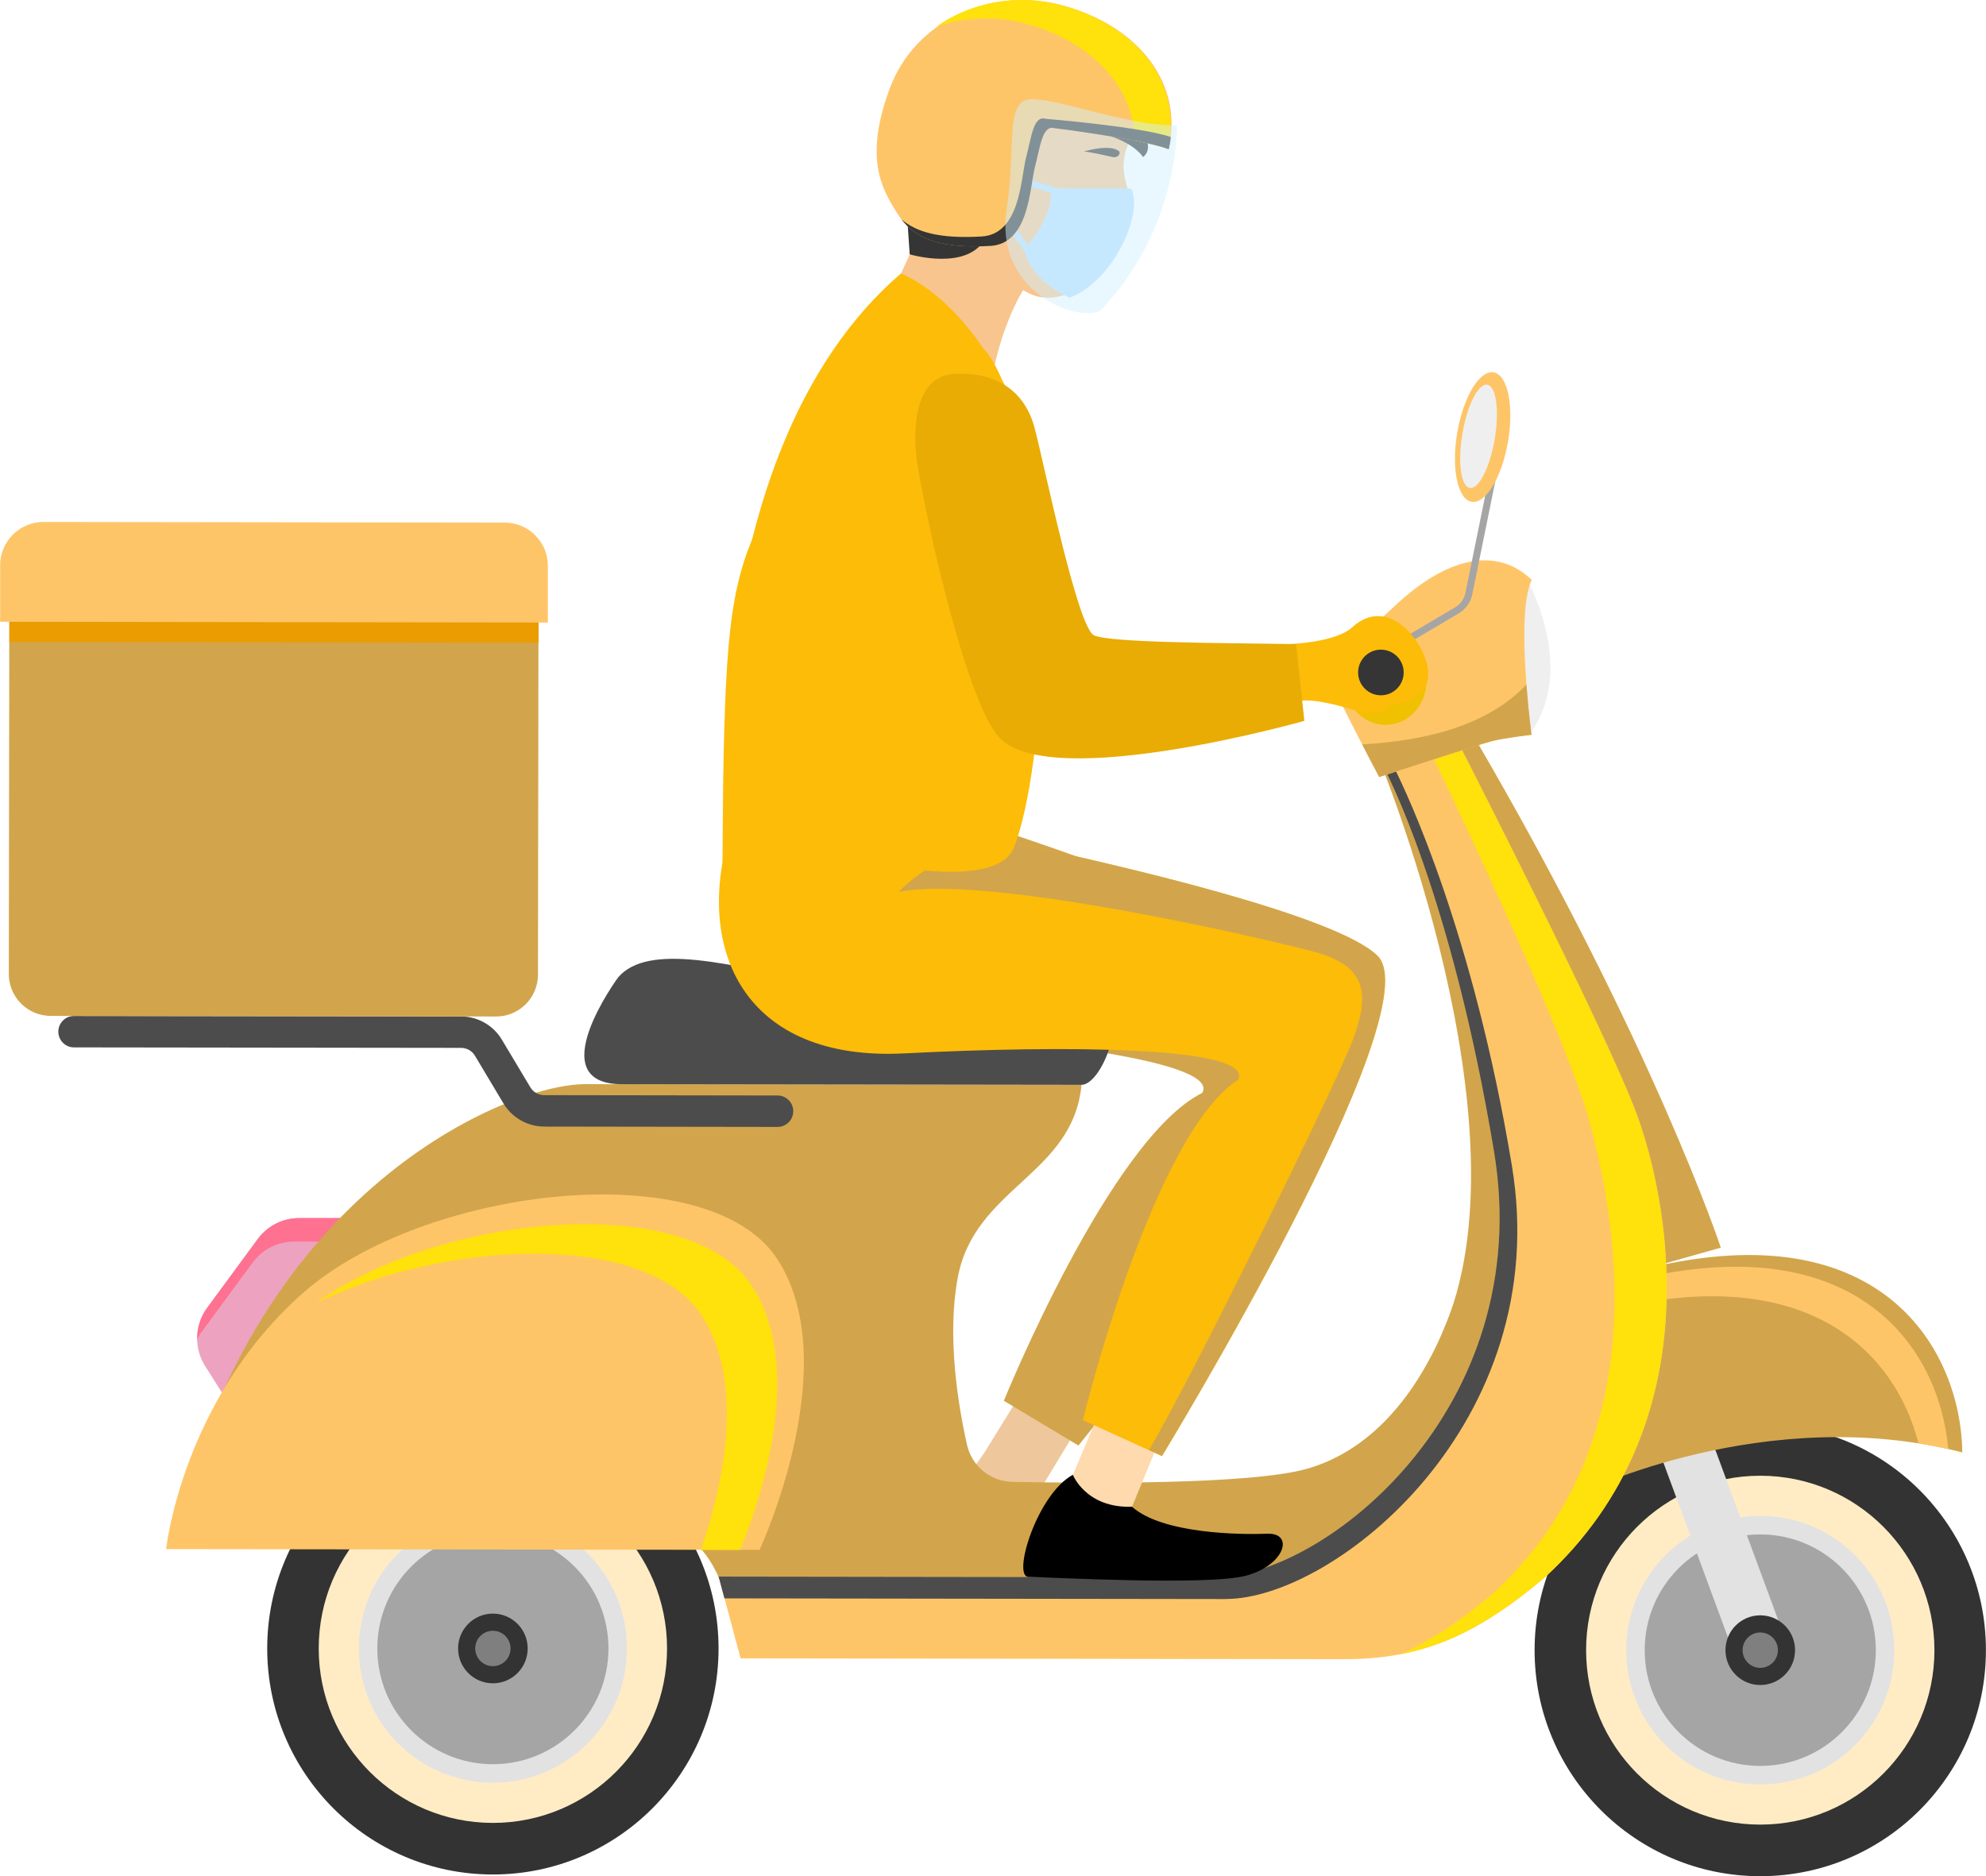 <svg width="490" height="463" viewBox="0 0 490 463" fill="none" xmlns="http://www.w3.org/2000/svg">
<g clip-path="url(#clip0_1_1085)">
<path d="M251.228 344.953L242.829 358.56L240.068 362.455L254.897 370.481L264.912 353.957L251.228 344.953Z" fill="#EFC79C"/>
<path d="M232.545 200.197C232.545 200.197 321.87 228.271 334.174 243.227C346.494 258.2 266.073 356.722 266.073 356.722L247.676 345.678C247.676 345.678 273.866 281.048 296.622 269.7C301.167 261.893 254.678 256.379 215.444 253.934C176.209 251.489 183.498 228.052 196.172 199.303C219.147 189.456 232.545 200.18 232.545 200.18V200.197Z" fill="#D2A54C"/>
<path d="M222.294 67.48C222.294 67.48 231.754 47.988 233.05 36.758C246.717 54.513 257.809 63.062 258.061 63.855C247.205 75.489 244.764 93.531 244.764 93.531L222.277 67.497L222.294 67.48Z" fill="#F7C58D"/>
<path d="M88.686 300.59H73.857C69.817 300.573 66.03 302.478 63.623 305.733L51.101 322.763C48.004 326.978 47.802 332.677 50.596 337.095L56.773 346.841L88.686 300.573V300.59Z" fill="#EDA3BF"/>
<path d="M49.821 328.597L62.344 311.567C64.734 308.313 68.538 306.39 72.578 306.39H84.663L88.669 300.59H73.84C69.8 300.573 66.013 302.478 63.606 305.733L51.084 322.763C49.384 325.073 48.593 327.821 48.643 330.553C48.98 329.878 49.35 329.204 49.805 328.58L49.821 328.597Z" fill="#FF7190"/>
<path d="M434.304 463C465.055 463 489.983 438.027 489.983 407.222C489.983 376.417 465.055 351.444 434.304 351.444C403.554 351.444 378.626 376.417 378.626 407.222C378.626 438.027 403.554 463 434.304 463Z" fill="#333333"/>
<path d="M434.304 450.269C458.037 450.269 477.275 430.996 477.275 407.222C477.275 383.448 458.037 364.175 434.304 364.175C410.572 364.175 391.334 383.448 391.334 407.222C391.334 430.996 410.572 450.269 434.304 450.269Z" fill="#FFECC5"/>
<path d="M434.305 440.355C452.571 440.355 467.378 425.521 467.378 407.222C467.378 388.923 452.571 374.089 434.305 374.089C416.038 374.089 401.231 388.923 401.231 407.222C401.231 425.521 416.038 440.355 434.305 440.355Z" fill="#E2E2E2"/>
<path d="M434.304 435.785C450.052 435.785 462.817 422.997 462.817 407.222C462.817 391.447 450.052 378.659 434.304 378.659C418.557 378.659 405.792 391.447 405.792 407.222C405.792 422.997 418.557 435.785 434.304 435.785Z" fill="#A5A5A5"/>
<path d="M418.271 344.38L405.974 348.937L429.022 411.355L441.319 406.798L418.271 344.38Z" fill="#E2E2E2"/>
<path d="M434.304 415.822C439.045 415.822 442.889 411.971 442.889 407.222C442.889 402.473 439.045 398.623 434.304 398.623C429.564 398.623 425.72 402.473 425.72 407.222C425.72 411.971 429.564 415.822 434.304 415.822Z" fill="#333333"/>
<path d="M434.304 411.589C436.712 411.589 438.664 409.634 438.664 407.222C438.664 404.81 436.712 402.855 434.304 402.855C431.897 402.855 429.945 404.81 429.945 407.222C429.945 409.634 431.897 411.589 434.304 411.589Z" fill="#7F7F7F"/>
<path d="M121.608 462.578C152.358 462.578 177.287 437.606 177.287 406.801C177.287 375.995 152.358 351.023 121.608 351.023C90.857 351.023 65.929 375.995 65.929 406.801C65.929 437.606 90.857 462.578 121.608 462.578Z" fill="#333333"/>
<path d="M121.608 449.848C145.34 449.848 164.579 430.575 164.579 406.801C164.579 383.026 145.34 363.753 121.608 363.753C97.876 363.753 78.637 383.026 78.637 406.801C78.637 430.575 97.876 449.848 121.608 449.848Z" fill="#FFECC5"/>
<path d="M121.608 439.933C139.874 439.933 154.682 425.099 154.682 406.801C154.682 388.502 139.874 373.668 121.608 373.668C103.342 373.668 88.534 388.502 88.534 406.801C88.534 425.099 103.342 439.933 121.608 439.933Z" fill="#E2E2E2"/>
<path d="M121.608 435.364C137.355 435.364 150.121 422.576 150.121 406.801C150.121 391.026 137.355 378.237 121.608 378.237C105.861 378.237 93.095 391.026 93.095 406.801C93.095 422.576 105.861 435.364 121.608 435.364Z" fill="#A5A5A5"/>
<path d="M121.608 415.4C126.349 415.4 130.192 411.55 130.192 406.801C130.192 402.051 126.349 398.201 121.608 398.201C116.867 398.201 113.024 402.051 113.024 406.801C113.024 411.55 116.867 415.4 121.608 415.4Z" fill="#333333"/>
<path d="M121.608 411.168C124.016 411.168 125.967 409.212 125.967 406.8C125.967 404.389 124.016 402.433 121.608 402.433C119.2 402.433 117.249 404.389 117.249 406.8C117.249 409.212 119.2 411.168 121.608 411.168Z" fill="#7F7F7F"/>
<path d="M390.155 368.39C390.155 368.39 435.752 345.947 484.16 358.425C483.806 333.2 464.483 299.022 406.751 312.916C349.019 326.809 390.155 368.39 390.155 368.39Z" fill="#D2A54C"/>
<path d="M403.452 315.816C393.589 318.193 386.621 321.38 381.824 325.022C379.939 326.995 378.575 329.052 377.633 331.16C382.329 327.99 388.809 325.225 397.629 323.1C446.221 311.398 467.58 333.757 473.354 356.182C475.777 356.57 478.218 357.025 480.675 357.582C478.538 332.88 458.39 302.596 403.469 315.816H403.452Z" fill="#FEC568"/>
<path d="M376.757 143.002C376.757 143.002 389.044 164.72 377.784 180.603C368.106 178.209 376.757 143.002 376.757 143.002Z" fill="#EFEFEF"/>
<path d="M406.751 312.916L424.576 307.891C424.576 307.891 407.98 257.812 364.302 182.863C360.431 184.532 356.055 185.881 356.055 185.881L406.751 312.932V312.916Z" fill="#D2A54C"/>
<path d="M339.896 186.505C339.896 186.505 378.407 278.687 355.869 328.867C351.443 345.947 372.97 341.327 372.97 341.327C372.97 341.327 397.629 285.735 346.309 182.829C343.919 181.396 339.913 186.505 339.913 186.505H339.896Z" fill="#D2A54C"/>
<path d="M266.831 267.71L144.415 267.541C124.789 267.508 62.765 294.334 43.56 377.613L163.586 377.765C178.566 377.782 181.511 404.693 181.511 404.693L331.733 404.895C349.288 404.912 380.376 337.179 363.898 302.495C356.627 338.697 340.586 357.312 322.492 362.455C308.59 366.417 267.807 366.063 249.713 365.675C244.344 365.557 239.765 361.797 238.587 356.536C236.332 346.487 233.605 329.676 236.315 315.243C240.472 293.002 264.76 289.933 266.847 267.676L266.831 267.71Z" fill="#D2A54C"/>
<path d="M40.968 382.284L187.402 382.469C187.402 382.469 208.762 336.707 191.762 310.69C174.762 284.673 104.625 292.732 74.766 319.07C44.907 345.425 40.985 382.284 40.985 382.284H40.968Z" fill="#FEC568"/>
<path d="M182.589 382.469C186.83 372.201 199.185 338.073 185.45 317.232C169.999 293.778 108.816 299.46 78.115 321.464C110.6 305.783 159.479 303.912 173.045 324.516C184.39 341.749 177.909 368.07 172.927 382.469H182.572H182.589Z" fill="#FFE10B"/>
<path d="M177.32 389.062L299.736 389.231C326.465 389.265 379.181 347.819 368.628 284.15C358.074 220.498 341.832 190.198 341.832 190.198L360.431 184.532C360.431 184.532 395.979 253.917 403.705 274.623C411.43 295.329 422.977 350.972 381.083 389.332C364.016 403.664 350.837 409.465 331.481 409.448L182.723 409.245L177.32 389.062Z" fill="#FEC568"/>
<path d="M403.688 274.623C395.962 253.917 360.414 184.532 360.414 184.532L353.479 186.64C362.03 204.463 386.671 256.632 392.057 276.411C397.881 297.74 410.235 354.884 368.342 393.244C360.195 400.09 352.941 404.963 345.484 408.2C357.94 405.839 368.443 399.921 381.066 389.315C422.96 350.955 411.397 295.312 403.688 274.606V274.623Z" fill="#FFE10B"/>
<path d="M302.429 394.593C329.158 394.627 383.591 351.292 373.021 287.64C363.494 230.176 347.117 195.695 344.02 189.523L341.815 190.198C341.815 190.198 358.041 220.481 368.611 284.15C379.164 347.802 326.448 389.265 299.719 389.231L177.304 389.062L178.734 394.441L302.412 394.61L302.429 394.593Z" fill="#4C4C4C"/>
<path d="M152.528 241.17C152.528 241.17 133.121 267.525 153.453 267.558L266.831 267.71C272.385 267.71 279.959 246.38 269.709 245.588C259.458 244.795 227.68 248.64 203.662 243.177C179.66 237.713 159.9 232.638 152.528 241.17Z" fill="#4C4C4C"/>
<path d="M340.283 191.749C340.283 191.749 365.093 183.639 368.19 182.863C371.287 182.087 377.868 181.329 377.868 181.329C377.868 181.329 373.846 151.45 377.919 143.104C369.217 134.757 357.014 137.455 344.205 149.46C331.413 161.466 326.953 163.607 327.912 166.895C328.872 170.183 340.283 191.749 340.283 191.749Z" fill="#FEC568"/>
<path d="M342.32 161.752L341.445 160.269L359.034 149.865C360.33 149.089 361.256 147.808 361.559 146.324L368.476 112.298L370.176 112.635L363.259 146.661C362.855 148.617 361.643 150.337 359.926 151.349L342.337 161.752H342.32Z" fill="#A5A5A5"/>
<path d="M351.937 168.173C351.945 162.25 347.445 157.442 341.886 157.435C336.328 157.427 331.814 162.222 331.806 168.145C331.798 174.067 336.298 178.875 341.857 178.882C347.415 178.89 351.928 174.095 351.937 168.173Z" fill="#EFC100"/>
<path d="M318.234 158.936C318.234 158.936 329.511 158.565 333.601 154.822C337.691 151.079 342.202 151.197 346.326 154.654C350.45 158.11 353.665 165.04 351.897 168.901C350.13 172.763 345.855 174.432 342.892 173.387C344.054 176.101 337.641 176.506 334.46 175.376C331.279 174.247 323.789 172.324 320.826 172.982C318.251 169.61 318.268 158.953 318.268 158.953L318.234 158.936Z" fill="#FCBC08"/>
<path d="M336.076 183.689C338.381 188.157 340.283 191.749 340.283 191.749C340.283 191.749 365.093 183.639 368.19 182.863C371.287 182.087 377.868 181.329 377.868 181.329C377.868 181.329 377.128 175.849 376.606 168.935C366.793 179.305 351.274 182.812 336.076 183.706V183.689Z" fill="#D2A54C"/>
<path d="M340.704 171.583C343.809 171.583 346.326 169.061 346.326 165.951C346.326 162.841 343.809 160.319 340.704 160.319C337.599 160.319 335.083 162.841 335.083 165.951C335.083 169.061 337.599 171.583 340.704 171.583Z" fill="#353535"/>
<path d="M372.079 108.926C373.577 100.103 371.983 92.473 368.518 91.883C365.054 91.293 361.032 97.966 359.535 106.789C358.037 115.611 359.632 123.242 363.096 123.832C366.56 124.422 370.582 117.748 372.079 108.926Z" fill="#FEC568"/>
<path d="M368.781 108.358C369.975 101.326 369.159 95.321 366.96 94.947C364.76 94.572 362.01 99.969 360.816 107.001C359.623 114.034 360.438 120.038 362.637 120.413C364.837 120.788 367.587 115.39 368.781 108.358Z" fill="#EFEFEF"/>
<path d="M270.921 349.218L264.71 363.955L262.572 368.221L278.444 373.887L285.833 356.03L270.921 349.218Z" fill="#FFDAAE"/>
<path d="M233.992 204.614C233.992 204.614 325.909 222.369 339.846 235.842C353.766 249.314 286.692 359.335 286.692 359.335L267.167 350.449C267.167 350.449 284.201 280.255 305.526 266.411C309.145 258.132 262.337 257.947 223.085 259.953C183.834 261.977 170.958 234.526 180.283 204.53C201.995 192.137 233.992 204.597 233.992 204.597V204.614Z" fill="#FCBC08"/>
<path d="M286.675 359.318C286.675 359.318 353.766 249.297 339.829 235.825C329.528 225.86 276.627 213.568 249.73 207.835C241.701 208.273 230.929 210.887 221.705 220.11C243.014 215.675 310.778 231.289 323.957 234.796C337.136 238.303 338.079 245.099 333.803 256.548C329.68 267.609 293.121 341.901 283.46 357.852L286.692 359.318H286.675Z" fill="#D2A54C"/>
<path d="M179.105 211.325C179.105 211.325 170.066 112.415 222.294 67.48C235.204 73.195 245.505 88.202 250.655 101.152C255.806 114.102 252.086 196.352 250.521 202.557C250.117 204.176 246.161 206.064 240.169 207.835C223.186 212.859 194.371 217.463 179.105 211.325Z" fill="#FCBC08"/>
<path d="M221.705 213.888C221.705 213.888 241.6 205.474 244.495 165.833C247.39 126.191 246.902 107.694 246.902 107.694C246.902 107.694 256.159 137.185 256.647 157.301C257.136 177.417 254.005 199.657 250.117 209.234C246.229 218.795 221.705 213.888 221.705 213.888Z" fill="#FCBC08"/>
<path d="M226.351 114.506C229.229 131.924 238.856 174.011 246.666 182.121C259.593 195.526 321.819 177.889 321.819 177.889L319.783 158.953C300.409 158.667 274.068 158.616 269.944 156.795C265.821 154.974 257.539 114.051 255.234 105.502C252.928 96.954 246.414 91.76 235.557 92.266C224.701 92.772 225.324 108.335 226.351 114.506Z" fill="#E8AC04"/>
<path d="M184.137 214.546C184.137 214.546 182.656 157.621 192.772 135.297C209.856 106.75 223.422 93.598 231.754 91.002C240.085 88.405 247.07 93.43 247.07 93.43C247.07 93.43 245.034 88.354 242.728 86.179C240.422 84.004 230.609 81.61 221.89 88C213.172 94.391 190.045 122.246 185.652 132.886C179.492 147.808 178.549 162.359 178.263 212.809C179.593 215.524 184.154 214.563 184.154 214.563L184.137 214.546Z" fill="#FCBC08"/>
<path d="M264.71 363.956C264.71 363.956 267.941 372.218 279.303 371.83C286.776 378.524 305.947 378.743 312.663 378.49C319.379 378.237 317.039 386.263 307.479 388.826C297.918 391.406 257.893 389.147 253.769 389.147C249.646 389.147 255.856 368.711 264.71 363.939V363.956Z" fill="black"/>
<path d="M278.68 50.028C279.488 47.465 275.011 42.558 278.697 34.802C282.383 27.046 272.318 20.335 272.318 20.335C272.318 20.335 272.116 20.622 271.779 21.094C267.218 13.557 260.047 8.667 251.968 8.667C238.15 8.65 226.94 22.797 226.923 40.265C226.906 57.734 238.099 71.341 251.901 71.375C252.271 71.375 252.642 71.88 253.012 71.864C258.482 75.455 266.006 72.218 266.948 69.722C268.11 66.62 268.85 64.782 270.735 64.782C272.621 64.782 272.132 62.354 270.735 61.14C271.762 61.477 273.832 61.291 273.496 60.55C273.159 59.808 273.832 58.273 274.354 54.311C279.32 56.469 280.144 51.394 278.68 50.028Z" fill="#F7C58D"/>
<path d="M223.86 54.126L224.449 62.758C224.449 62.758 239.042 67.142 243.317 58.459C247.592 49.775 223.86 54.109 223.86 54.109V54.126Z" fill="#353535"/>
<path d="M267.403 37.399C267.403 37.399 273.933 35.342 276.189 37.399C276.441 38.107 275.701 39.018 274.472 38.748C273.243 38.478 269.305 37.551 267.403 37.382V37.399Z" fill="#353535"/>
<path d="M279.134 46.538C277.131 46.437 265.147 46.487 260.738 46.504V46.453L252.911 43.924L252.44 45.408L259.256 47.617C259.576 52.456 255.52 58.122 253.618 60.499L249.999 55.424L248.737 56.318L252.709 61.899C253.046 63.197 255.082 69.486 263.851 73.466C274.573 69.621 282.215 52.76 279.118 46.555L279.134 46.538Z" fill="#BBE0FF"/>
<path d="M265.669 31.7C266.494 31.834 277.923 33.082 282.046 38.764C285.379 35.898 280.767 31.126 280.767 31.126L265.669 31.683V31.7Z" fill="#353535"/>
<path d="M260.081 31.599C260.081 31.599 281.794 34.296 288.375 36.826C292.078 20.335 280.666 6.525 262.656 1.45C244.647 -3.625 225.728 5.008 219.5 21.886C213.273 38.765 217.329 46.352 221.402 52.675C224.684 57.801 229.818 61.528 244.377 60.668C253.971 60.094 254.022 46.302 255.351 41.176C256.715 35.932 257.169 30.907 260.081 31.599Z" fill="#FEC568"/>
<path d="M262.37 1.433C251.177 -1.703 239.648 0.455 231.03 6.576C237.998 4.165 245.842 3.794 253.55 5.952C269.103 10.302 279.74 21.195 279.993 34.701C283.342 35.358 286.321 36.067 288.139 36.775C291.825 20.284 280.397 6.475 262.387 1.433H262.37Z" fill="#FFE10B"/>
<path d="M257.893 29.288C254.981 28.58 254.527 33.622 253.163 38.866C251.834 43.992 251.783 57.784 242.189 58.358C231.568 58.982 225.98 57.177 222.446 54.159C225.795 58.493 231.249 61.46 244.377 60.685C253.971 60.111 254.022 46.319 255.351 41.193C256.715 35.949 257.169 30.924 260.081 31.615C260.081 31.615 281.794 34.313 288.375 36.842C288.611 35.831 288.779 34.819 288.88 33.824C282.063 31.329 257.876 29.305 257.876 29.305L257.893 29.288Z" fill="#353535"/>
<path opacity="0.49" d="M290.395 30.907C290.395 30.907 291.068 56.385 271.442 76.703C265.602 79.586 245.353 71.982 248.366 51.782C250.504 37.483 248.316 27.046 252.709 24.854C257.102 22.662 277.485 31.278 290.395 30.907Z" fill="#D2F0FF"/>
<path d="M191.846 278.097L134.265 278.012C130.175 278.012 126.321 275.82 124.217 272.296L117.181 260.527C116.474 259.33 115.161 258.588 113.764 258.588L18.262 258.47C16.125 258.47 14.391 256.733 14.391 254.592C14.391 252.45 16.125 250.714 18.262 250.714L113.764 250.832C117.855 250.832 121.709 253.024 123.813 256.548L130.848 268.317C131.555 269.514 132.868 270.256 134.265 270.256L191.846 270.34C193.984 270.34 195.717 272.077 195.717 274.219C195.717 276.36 193.984 278.097 191.846 278.097Z" fill="#4C4C4C"/>
<path d="M122.555 129.381L12.662 129.227C6.955 129.219 2.321 133.848 2.313 139.566L2.173 240.33C2.165 246.048 6.785 250.689 12.493 250.697L122.386 250.851C128.094 250.859 132.727 246.23 132.735 240.512L132.876 139.748C132.884 134.03 128.263 129.389 122.555 129.381Z" fill="#D2A54C"/>
<path d="M132.868 158.616V139.731C132.902 134.015 128.29 129.378 122.584 129.361L12.674 129.21C6.968 129.21 2.34 133.83 2.323 139.546V158.431L132.868 158.599V158.616Z" fill="#EA9C00"/>
<path d="M135.174 153.608V139.681C135.208 133.762 130.411 128.957 124.52 128.957L10.739 128.805C4.831 128.805 0.034 133.594 0.034 139.512V153.44L135.191 153.625L135.174 153.608Z" fill="#FEC568"/>
</g>
<defs>
<clipPath id="clip0_1_1085">
<rect width="490" height="463" fill="white"/>
</clipPath>
</defs>
</svg>
